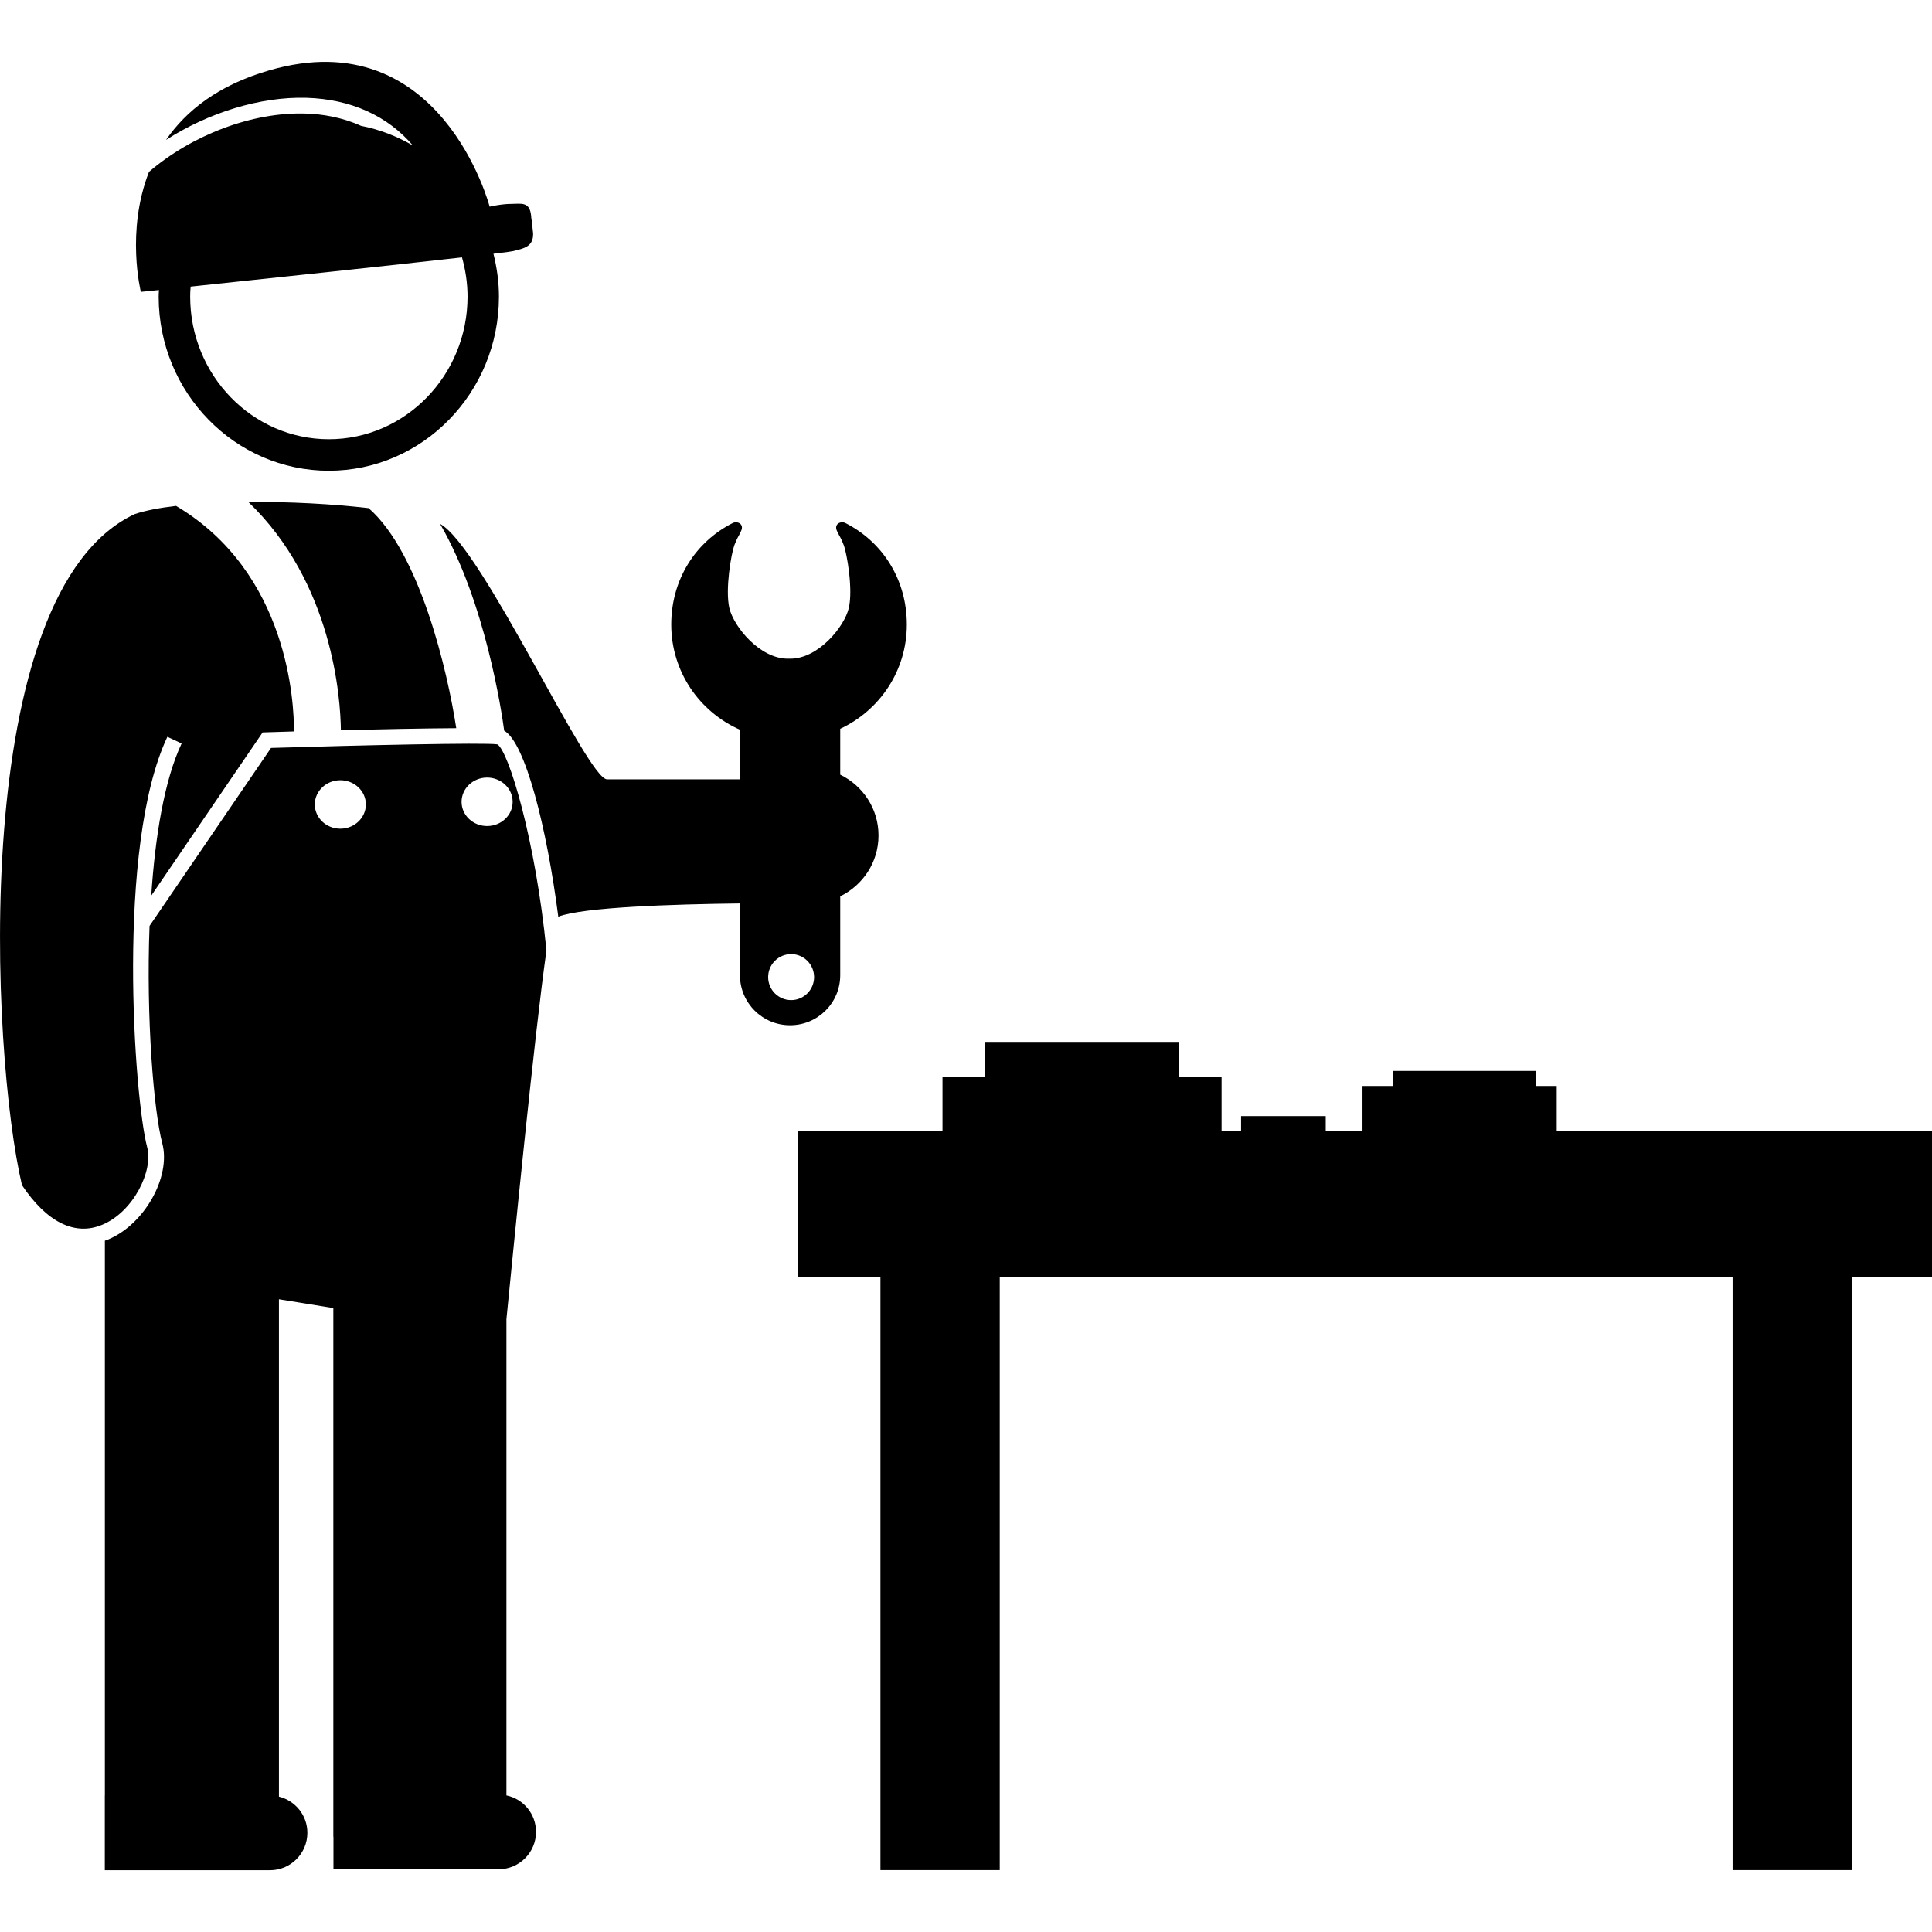 <svg id="Capa_1" xmlns="http://www.w3.org/2000/svg" xmlns:xlink="http://www.w3.org/1999/xlink" width="32" height="32" viewBox="0 0 32 32" style="enable-background:new 0 0 32 32"><g><g><path d="M2.438 19.004c-.214-.809-.521-4.987.334-6.8l.236.11c-.286.607-.438 1.54-.503 2.521l1.845-2.704.067-.002c.067-.002.229-.007.452-.014.002-.452-.083-2.626-1.953-3.736C2.645 8.41 2.412 8.455 2.236 8.513-.54 9.801-.146 17.479.364 19.63c.406.608.871.846 1.325.658C2.209 20.074 2.541 19.393 2.438 19.004z"/><path d="M5.646 12.095c.63-.016 1.369-.031 1.911-.034-.142-.932-.6-2.903-1.452-3.645C5.512 8.347 4.791 8.308 4.113 8.314 5.512 9.655 5.64 11.567 5.646 12.095z"/><path d="M9.051 15.745c-.183-1.848-.628-3.306-.813-3.416-.205-.033-2.331.016-3.749.059l-2.012 2.948c-.059 1.535.071 3.077.211 3.601.147.557-.298 1.346-.899 1.594-.016.007-.034.013-.052.019v9.188H1.736v1.239h2.736c.342.0.619-.278.619-.62.0-.29-.201-.532-.471-.599V21.52l.901.146v8.757h.002v.538h2.735c.342.0.62-.277.62-.619.0-.298-.21-.546-.49-.604V21.85C8.492 20.795 8.856 17.098 9.051 15.745zM5.637 13.726c-.234.0-.423-.181-.423-.402.0-.221.189-.401.423-.401.234.0.423.18.423.401C6.06 13.545 5.871 13.726 5.637 13.726zM8.068 13.682c-.234.0-.423-.18-.423-.401.0-.221.189-.402.423-.402s.423.181.423.402C8.492 13.502 8.302 13.682 8.068 13.682z"/><path d="M13.917 16.153v-1.307c.374-.183.634-.563.634-1.008s-.26-.825-.634-1.007v-.76c.651-.303 1.103-.96 1.103-1.726.0-.742-.397-1.367-1.017-1.682-.082-.04-.196.02-.138.135.041.091.06.097.111.233.052.138.155.729.083 1.039-.072.31-.504.84-.969.84-.005.0-.023-.001-.023-.001-.005.001-.012.001-.018.001-.464.0-.896-.529-.969-.84-.071-.311.032-.901.083-1.039.052-.137.071-.143.11-.233.059-.115-.056-.175-.137-.135-.62.314-1.018.939-1.018 1.682.0.779.468 1.447 1.139 1.742v.821c-.899.0-2.014.0-2.203.0-.325.0-2.077-3.86-2.765-4.231.75 1.294 1.021 3.119 1.062 3.426.346.194.704 1.593.896 3.08.411-.159 1.912-.206 3.009-.219v1.188c0 .458.371.829.829.829C13.544 16.982 13.917 16.611 13.917 16.153zM13.104 16.565c-.211.0-.381-.171-.381-.381s.17-.381.381-.381c.21.0.38.171.38.381S13.314 16.565 13.104 16.565z"/><path d="M2.633 4.804C2.631 4.839 2.628 4.876 2.628 4.913c0 1.59 1.264 2.884 2.818 2.884 1.554.0 2.818-1.294 2.818-2.884.0-.245-.034-.482-.091-.71.179-.021.292-.036.315-.042C8.683 4.115 8.836 4.084 8.83 3.866c-.028-.288-.032-.24-.032-.284-.022-.25-.166-.205-.329-.205-.165.0-.359.046-.359.046S7.307.339 4.46 1.165C3.609 1.411 3.079 1.839 2.75 2.317c.7-.449 1.555-.719 2.326-.697.735.022 1.34.296 1.764.791C6.577 2.257 6.288 2.144 5.979 2.084 5.661 1.94 5.335 1.889 5.067 1.881c-.89-.03-1.892.358-2.599.965C2.081 3.833 2.333 4.834 2.333 4.834S2.444 4.822 2.633 4.804zM3.158 4.747c1.173-.123 3.311-.35 4.494-.484C7.71 4.47 7.744 4.688 7.744 4.913c0 1.303-1.031 2.362-2.297 2.362-1.267.0-2.297-1.06-2.297-2.362C3.149 4.857 3.153 4.803 3.158 4.747z"/><path d="M25.784 18.729V17.987H25.439V17.738H23.07V17.987H22.567V18.729H21.958V18.486H20.556V18.729H20.233V17.832H19.531V17.257H16.313V17.832H15.611V18.729H13.21V21.146H14.583v9.829H16.559V21.146H28.697v9.829H30.671V21.146H32V18.729z"/></g></g><g/><g/><g/><g/><g/><g/><g/><g/><g/><g/><g/><g/><g/><g/><g/></svg>